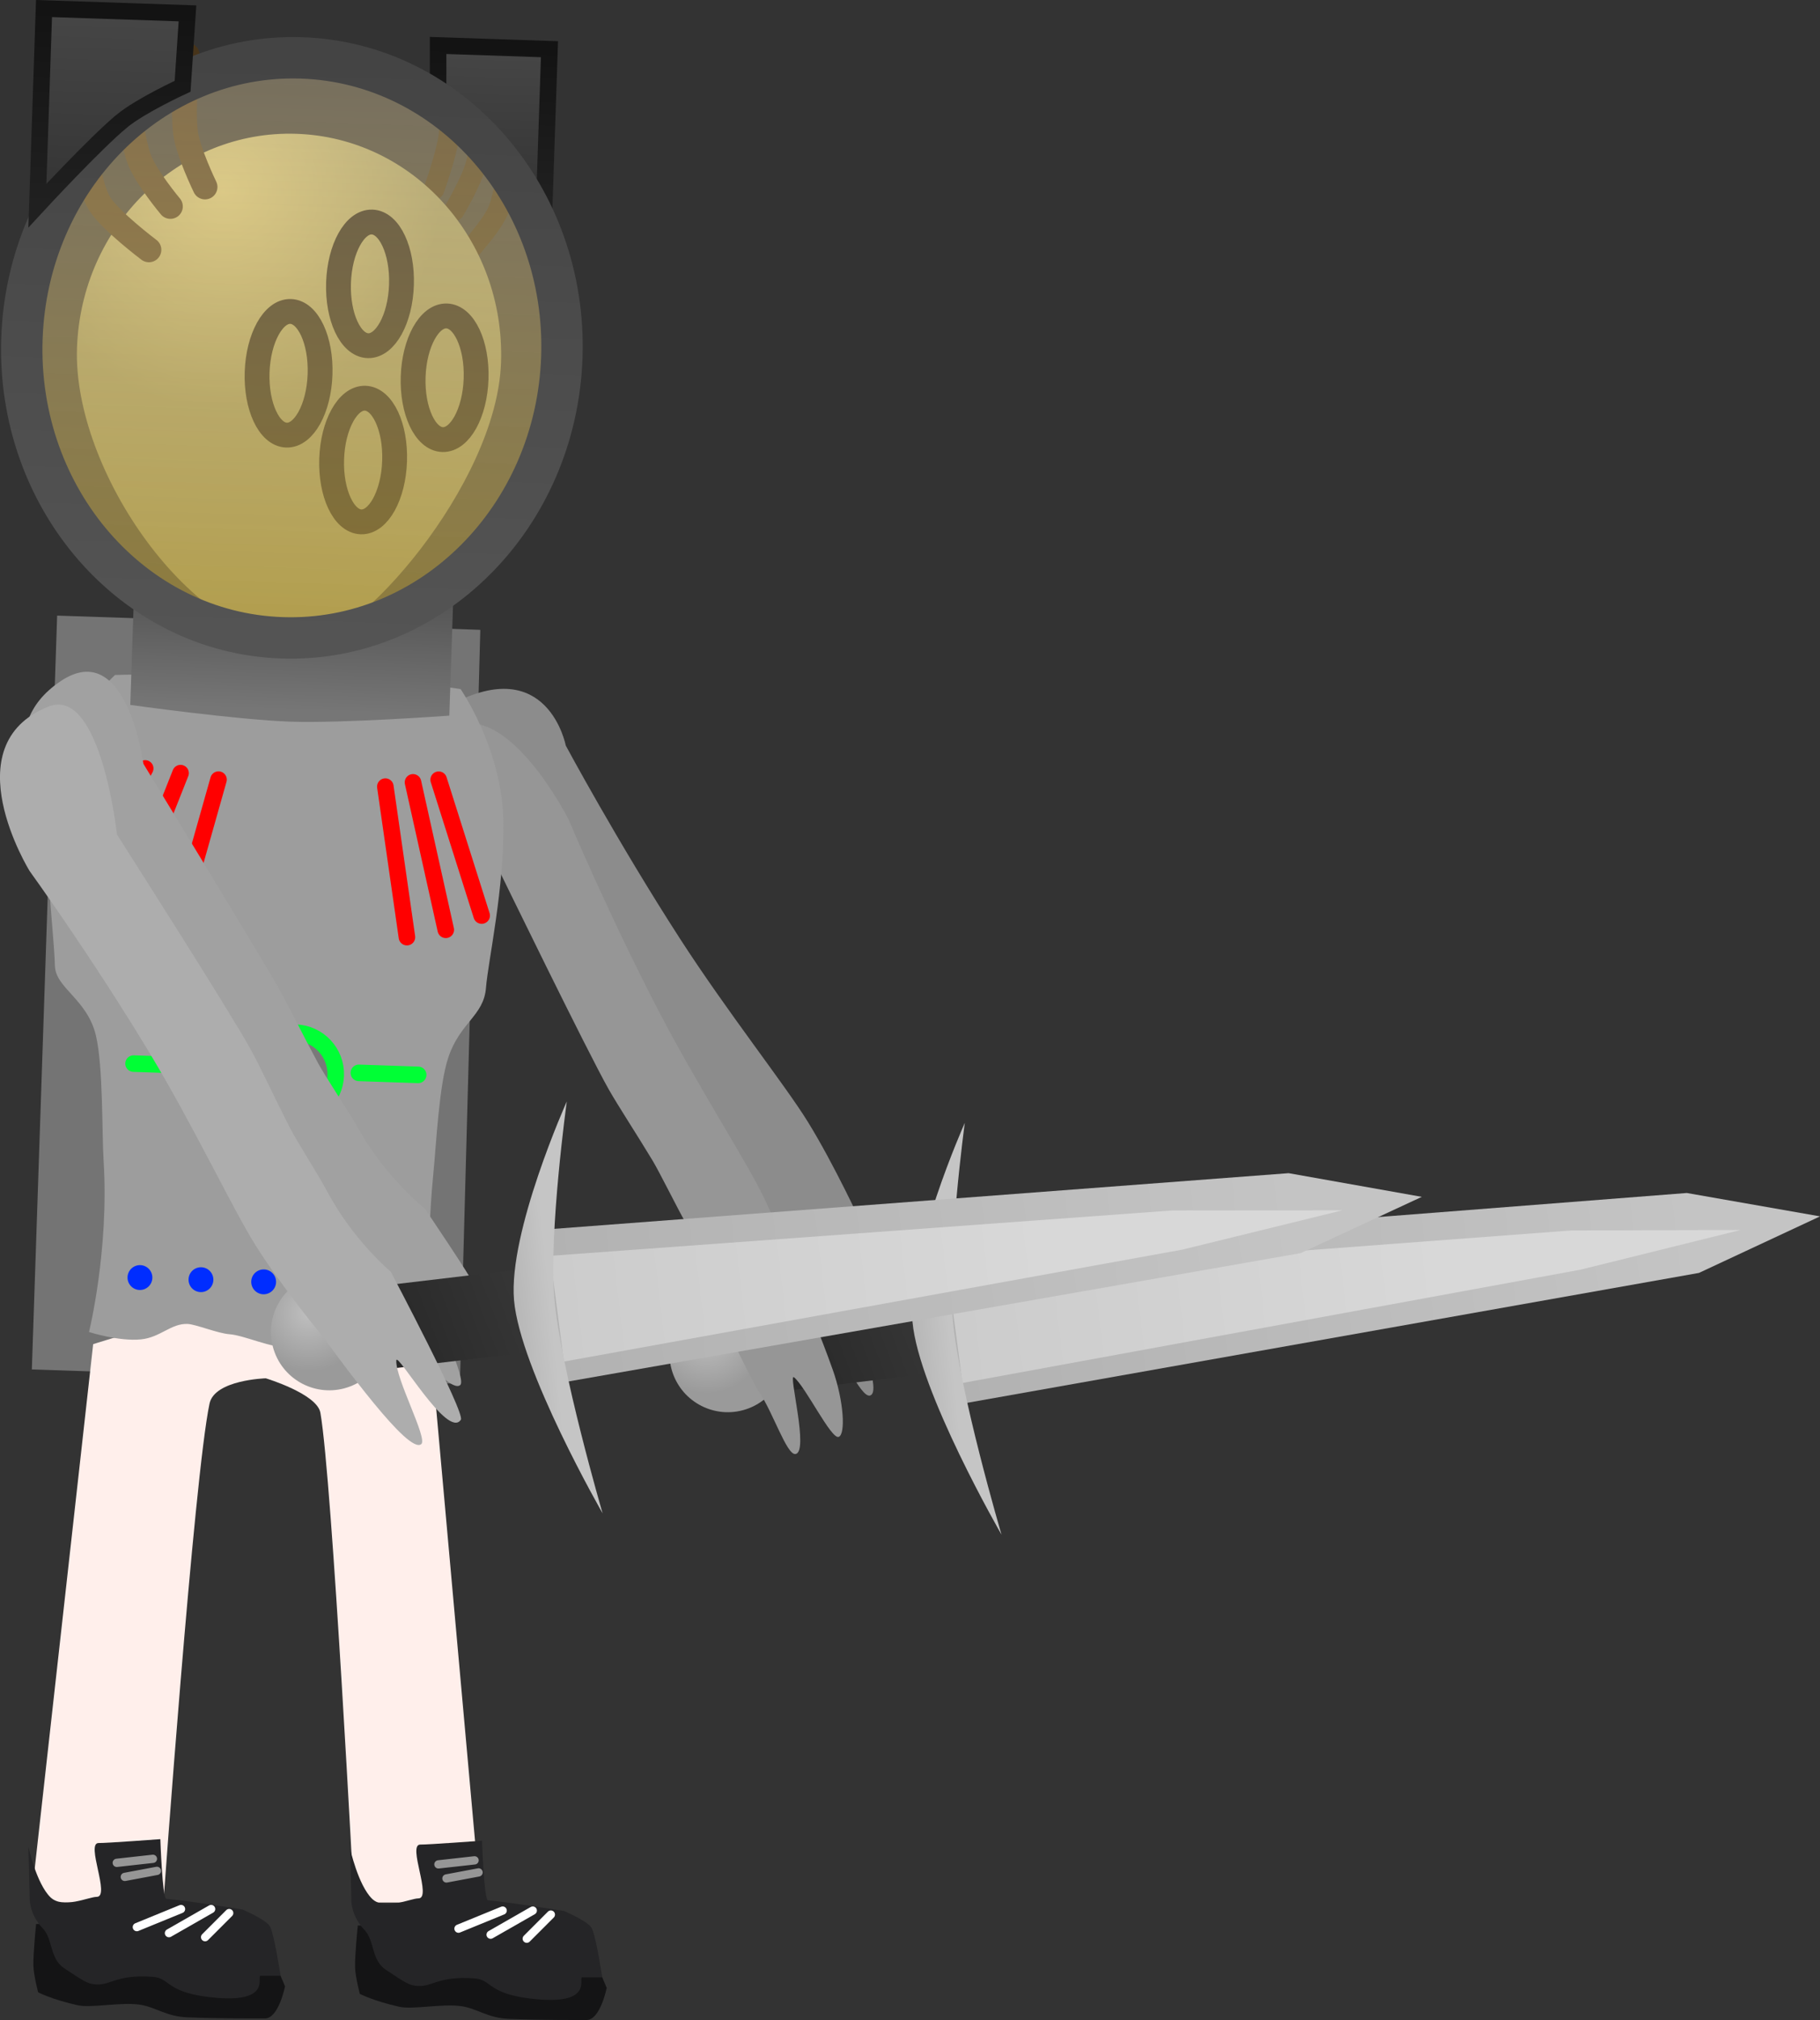<svg version="1.1" xmlns="http://www.w3.org/2000/svg" xmlns:xlink="http://www.w3.org/1999/xlink" width="109.944" height="121.95" viewBox="0,0,109.944,121.95"><rect x="0" y="0" width="109.944" height="121.95" fill="#333333" stroke="none"/><defs><linearGradient x1="269.372" y1="195.556" x2="280.544" y2="191.284" gradientUnits="userSpaceOnUse" id="color-1"><stop offset="0" stop-color="#242424"/><stop offset="1" stop-color="#373737"/></linearGradient><radialGradient cx="266.974" cy="192.971" r="3.523" gradientUnits="userSpaceOnUse" id="color-2"><stop offset="0" stop-color="#bfbfbf"/><stop offset="1" stop-color="#9a9a9a"/></radialGradient><linearGradient x1="281.691" y1="192.526" x2="326.801" y2="187.093" gradientUnits="userSpaceOnUse" id="color-3"><stop offset="0" stop-color="#b2b2b2"/><stop offset="1" stop-color="#c4c4c4"/></linearGradient><linearGradient x1="282.031" y1="192.847" x2="311.557" y2="189.291" gradientUnits="userSpaceOnUse" id="color-4"><stop offset="0" stop-color="#cccccc"/><stop offset="1" stop-color="#d8d8d8"/></linearGradient><linearGradient x1="279.139" y1="192.429" x2="281.567" y2="192.181" gradientUnits="userSpaceOnUse" id="color-5"><stop offset="0" stop-color="#b5b5b5"/><stop offset="1" stop-color="#c5c5c5"/></linearGradient><linearGradient x1="245.295" y1="194.236" x2="256.476" y2="189.988" gradientUnits="userSpaceOnUse" id="color-6"><stop offset="0" stop-color="#242424"/><stop offset="1" stop-color="#373737"/></linearGradient><radialGradient cx="242.903" cy="191.645" r="3.523" gradientUnits="userSpaceOnUse" id="color-7"><stop offset="0" stop-color="#bfbfbf"/><stop offset="1" stop-color="#9a9a9a"/></radialGradient><linearGradient x1="257.621" y1="191.233" x2="302.743" y2="185.898" gradientUnits="userSpaceOnUse" id="color-8"><stop offset="0" stop-color="#b2b2b2"/><stop offset="1" stop-color="#c4c4c4"/></linearGradient><linearGradient x1="257.96" y1="191.555" x2="287.494" y2="188.063" gradientUnits="userSpaceOnUse" id="color-9"><stop offset="0" stop-color="#cccccc"/><stop offset="1" stop-color="#d8d8d8"/></linearGradient><linearGradient x1="255.07" y1="191.131" x2="257.498" y2="190.887" gradientUnits="userSpaceOnUse" id="color-10"><stop offset="0" stop-color="#b5b5b5"/><stop offset="1" stop-color="#c5c5c5"/></linearGradient><linearGradient x1="242.025" y1="147.388" x2="241.761" y2="155.257" gradientUnits="userSpaceOnUse" id="color-11"><stop offset="0" stop-color="#505050"/><stop offset="1" stop-color="#767676"/></linearGradient><radialGradient cx="237.762" cy="123.912" r="13.118" gradientUnits="userSpaceOnUse" id="color-12"><stop offset="0" stop-color="#ccbe7a"/><stop offset="1" stop-color="#948f62"/></radialGradient><linearGradient x1="254.083" y1="115.235" x2="253.773" y2="124.472" gradientUnits="userSpaceOnUse" id="color-13"><stop offset="0" stop-color="#464646"/><stop offset="1" stop-color="#343434"/></linearGradient><linearGradient x1="254.083" y1="115.235" x2="253.773" y2="124.472" gradientUnits="userSpaceOnUse" id="color-14"><stop offset="0" stop-color="#131313"/><stop offset="1" stop-color="#202020"/></linearGradient><linearGradient x1="242.474" y1="115.873" x2="241.298" y2="150.883" gradientUnits="userSpaceOnUse" id="color-15"><stop offset="0" stop-color="#ffe8b5" stop-opacity="0.329"/><stop offset="1" stop-color="#c2a53e" stop-opacity="0.635"/></linearGradient><linearGradient x1="242.474" y1="115.873" x2="241.298" y2="150.883" gradientUnits="userSpaceOnUse" id="color-16"><stop offset="0" stop-color="#444444"/><stop offset="1" stop-color="#545454"/></linearGradient><linearGradient x1="231.246" y1="113.039" x2="230.846" y2="124.938" gradientUnits="userSpaceOnUse" id="color-17"><stop offset="0" stop-color="#464646"/><stop offset="1" stop-color="#343434"/></linearGradient><linearGradient x1="231.246" y1="113.039" x2="230.846" y2="124.938" gradientUnits="userSpaceOnUse" id="color-18"><stop offset="0" stop-color="#131313"/><stop offset="1" stop-color="#202020"/></linearGradient></defs><g transform="translate(-224.254,-112.377)"><g data-paper-data="{&quot;isPaintingLayer&quot;:true}" fill-rule="nonzero" stroke-linejoin="miter" stroke-miterlimit="10" stroke-dasharray="" stroke-dashoffset="0" style="mix-blend-mode: normal"><path d="M226.178,195.052l1.528,-45.51l25.563,0.859l-1.233,45.52z" fill="#747474" stroke="none" stroke-width="NaN" stroke-linecap="butt"/><g><path d="M226.123,227.236l3.759,-33.71c0,0 6.755,-2.183 9.822,-2.183c3.629,0 0.606,4.244 0.606,4.244c0,0 -3.092,0.088 -3.398,1.524c-0.936,4.391 -2.786,30.125 -2.786,30.125z" fill="#ffefeb" stroke="#000000" stroke-width="0" stroke-linecap="butt"/><path d="M241.474,232.293c0,0 -0.386,1.94 -1.213,1.94c-0.593,0 -2.644,0.014 -4.704,-0.067c-1.253,-0.049 -1.902,-0.618 -2.836,-0.761c-1.175,-0.18 -2.939,0.22 -3.788,0.029c-1.565,-0.353 -2.375,-0.778 -2.375,-0.778c0,0 -0.269,-1.025 -0.286,-1.586c-0.022,-0.755 0.164,-2.537 0.164,-2.537c0,0 5.934,-0.12 8.249,0.081c1.37,0.119 4.241,0.647 4.241,0.647c0,0 1.46,0.616 1.673,1.043c0.262,0.523 0.873,1.989 0.873,1.989z" data-paper-data="{&quot;index&quot;:null}" fill="#141415" stroke="#000000" stroke-width="0" stroke-linecap="butt"/><path d="M241.203,231.658c0,0 -0.386,0 -1.213,0c-0.248,0 0.702,1.602 -2.618,1.333c-3.136,-0.254 -2.776,-1.188 -3.881,-1.269c-2.309,-0.169 -2.588,0.595 -3.587,0.442c-0.348,-0.053 -0.513,-0.115 -1.785,-0.97c-0.875,-0.589 -0.666,-1.751 -1.265,-2.379c-0.876,-0.917 -0.808,-1.886 -0.808,-1.886l-0.076,-3.048c0,0 0.486,2.207 1.325,3.031c0.751,0.738 2.317,-0.019 2.801,-0.019c0.847,-0 -0.689,-3.268 0.121,-3.25c0.435,0.01 3.723,-0.234 3.723,-0.234c0,0 0.123,3.58 0.356,3.6c1.37,0.119 4.604,0.647 4.604,0.647c0,0 1.46,0.616 1.673,1.043c0.262,0.523 0.631,2.959 0.631,2.959z" data-paper-data="{&quot;index&quot;:null}" fill="#252527" stroke="#000000" stroke-width="0" stroke-linecap="butt"/><path d="M232.521,228.719l2.668,-1.091" data-paper-data="{&quot;index&quot;:null}" fill="none" stroke="#ffffff" stroke-width="0.5" stroke-linecap="round"/><path d="M237.007,227.628l-2.546,1.455" data-paper-data="{&quot;index&quot;:null}" fill="none" stroke="#ffffff" stroke-width="0.5" stroke-linecap="round"/><path d="M238.099,227.871l-1.455,1.455" data-paper-data="{&quot;index&quot;:null}" fill="none" stroke="#ffffff" stroke-width="0.5" stroke-linecap="round"/><path d="M231.308,224.839l2.183,-0.243" data-paper-data="{&quot;index&quot;:null}" fill="none" stroke="#969696" stroke-width="0.5" stroke-linecap="round"/><path d="M233.733,225.324l-1.94,0.364" data-paper-data="{&quot;index&quot;:null}" fill="none" stroke="#969696" stroke-width="0.5" stroke-linecap="round"/></g><path d="M279.692,194.656c-0.459,0.214 -2.304,-3.208 -3.702,-3.036c-0.48,0.059 1.715,4.854 0.799,5.011c-0.544,0.093 -1.707,-2.585 -2.644,-3.684c-0.456,-0.536 -2.963,-4.686 -2.963,-4.686c0,0 -0.765,-2.949 -2.829,-5.788c-0.496,-0.683 -1.944,-3.027 -2.461,-3.723c-1.224,-1.648 -2.503,-3.235 -3.226,-4.265c-1.556,-2.215 -8.305,-13.271 -8.305,-13.271c0,0 -4.816,-5.249 -2.903,-6.279c5.898,-3.176 6.973,2.451 6.973,2.451c0,0 3.113,5.796 6.901,11.661c2.85,4.412 6.345,8.827 7.717,11.047c1.624,2.627 3.291,6.258 3.291,6.258c0,0 1.324,2.455 2.313,4.584c0.889,1.916 1.481,3.515 1.039,3.721z" data-paper-data="{&quot;index&quot;:null}" fill="#8c8c8c" stroke="#000000" stroke-width="0" stroke-linecap="butt"/><g stroke="none" stroke-width="0" stroke-linecap="butt"><path d="M269.764,196.582l-0.604,-4.996l10.991,-1.328l0.604,4.996z" fill="url(#color-1)"/><path d="M271.509,192.853c0.695,1.817 -0.215,3.853 -2.032,4.548c-1.817,0.695 -3.853,-0.215 -4.548,-2.032c-0.695,-1.817 0.215,-3.853 2.032,-4.548c1.817,-0.695 3.853,0.215 4.548,2.032z" fill="url(#color-2)"/><path d="M282.247,197.144l-1.112,-9.235l45.015,-3.51l8.048,1.412l-7.315,3.414z" fill="url(#color-3)"/><path d="M282.395,195.87l-0.844,-6.383l37.604,-2.825l10.237,-0.027l-9.652,2.392z" fill="url(#color-4)"/><path d="M282.536,180.166c0,0 -1.076,7.934 -0.725,11.866c0.385,4.318 2.943,12.993 2.943,12.993c0,0 -5.006,-8.669 -5.379,-12.857c-0.366,-4.097 3.161,-12.003 3.161,-12.003z" fill="url(#color-5)"/></g><g><path d="M239.704,191.343c3.629,0 10.55,2.183 10.55,2.183l3.031,33.71h-7.639c0,0 -1.327,-25.538 -2.038,-29.57c-0.201,-1.143 -3.298,-2.079 -3.298,-2.079c0,0 -3.673,-4.244 -0.606,-4.244z" fill="#ffefeb" stroke="#000000" stroke-width="0" stroke-linecap="butt"/><path d="M259.693,234.326c-0.593,0 -2.644,0.014 -4.704,-0.067c-1.253,-0.049 -1.902,-0.618 -2.836,-0.761c-1.175,-0.18 -2.939,0.22 -3.788,0.029c-1.565,-0.353 -2.375,-0.778 -2.375,-0.778c0,0 -0.269,-1.025 -0.286,-1.586c-0.022,-0.755 0.164,-2.537 0.164,-2.537c0,0 5.934,-0.12 8.249,0.081c1.37,0.119 4.241,0.647 4.241,0.647c0,0 1.46,0.616 1.673,1.043c0.262,0.523 0.873,1.989 0.873,1.989c0,0 -0.386,1.94 -1.213,1.94z" data-paper-data="{&quot;index&quot;:null}" fill="#141415" stroke="#000000" stroke-width="0" stroke-linecap="butt"/><path d="M259.422,231.751c-0.248,0 0.702,1.602 -2.618,1.333c-3.136,-0.254 -2.776,-1.188 -3.881,-1.269c-2.309,-0.169 -2.588,0.595 -3.587,0.442c-0.348,-0.053 -0.513,-0.115 -1.785,-0.97c-0.875,-0.589 -0.666,-1.751 -1.265,-2.379c-0.876,-0.917 -0.808,-1.886 -0.808,-1.886l-0.076,-3.048c0,0 0.486,2.207 1.325,3.031c0.751,0.738 2.317,-0.019 2.801,-0.019c0.847,-0 -0.689,-3.268 0.121,-3.25c0.435,0.01 3.723,-0.234 3.723,-0.234c0,0 0.123,3.58 0.356,3.6c1.37,0.119 4.604,0.647 4.604,0.647c0,0 1.46,0.616 1.673,1.043c0.262,0.523 0.631,2.959 0.631,2.959c0,0 -0.386,0 -1.213,0z" data-paper-data="{&quot;index&quot;:null}" fill="#252527" stroke="#000000" stroke-width="0" stroke-linecap="butt"/><path d="M254.619,227.721l-2.668,1.091" fill="none" stroke="#ffffff" stroke-width="0.5" stroke-linecap="round"/><path d="M253.892,229.176l2.546,-1.455" fill="none" stroke="#ffffff" stroke-width="0.5" stroke-linecap="round"/><path d="M257.53,227.963l-1.455,1.455" fill="none" stroke="#ffffff" stroke-width="0.5" stroke-linecap="round"/><path d="M252.922,224.689l-2.183,0.243" fill="none" stroke="#969696" stroke-width="0.5" stroke-linecap="round"/><path d="M251.224,225.781l1.94,-0.364" fill="none" stroke="#969696" stroke-width="0.5" stroke-linecap="round"/></g><path d="M274.913,199.124c-0.452,0.15 -1.998,-3.034 -2.693,-3.598c-0.372,-0.302 0.946,4.584 0.069,4.632c-0.52,0.028 -1.37,-2.576 -2.151,-3.694c-0.38,-0.545 -2.359,-4.656 -2.359,-4.656c0,0 -0.45,-2.813 -2.132,-5.663c-0.404,-0.685 -1.552,-3.011 -1.976,-3.711c-1.001,-1.656 -2.059,-3.263 -2.646,-4.294c-1.262,-2.217 -6.601,-13.177 -6.601,-13.177c0,0 -6.769,-6.759 -2.89,-8.673c3.414,-1.684 7.068,5.561 7.068,5.561c0,0 2.399,5.7 5.428,11.536c2.278,4.39 5.162,8.852 6.251,11.054c1.288,2.607 2.525,6.147 2.525,6.147c0,0 1.022,2.415 1.757,4.492c0.662,1.869 0.785,3.899 0.35,4.044z" data-paper-data="{&quot;index&quot;:null}" fill="#969696" stroke="#000000" stroke-width="0" stroke-linecap="butt"/><g><path d="M229.631,192.791c0,0 1.22,-4.93 0.882,-10.329c-0.105,-1.681 -0.022,-5.693 -0.463,-7.562c-0.522,-2.21 -2.439,-2.861 -2.479,-4.215c-0.078,-2.673 -0.841,-6.826 -0.035,-11.379c0.608,-3.432 3.668,-6.179 3.668,-6.179c0,0 3.995,-0.155 5.759,0.271c2.246,0.542 7.706,0.729 9.633,0.378c2.033,-0.371 5.481,0.201 5.481,0.201c0,0 2.501,3.608 2.583,7.932c0.077,4.081 -0.916,8.442 -1.049,10.108c-0.134,1.689 -1.566,2.08 -2.275,4.201c-0.565,1.692 -0.721,5.169 -0.918,7.163c-0.459,4.63 -0.197,10.273 -0.197,10.273c0,0 -2.73,-0.861 -5.541,-1.024c-1.277,-0.074 -1.824,0.945 -3.036,1.064c-0.969,0.095 -2.614,-0.701 -3.537,-0.769c-0.698,-0.051 -2.025,-0.599 -2.519,-0.62c-0.997,-0.042 -1.644,0.811 -2.806,0.931c-1.35,0.14 -3.151,-0.445 -3.151,-0.445z" fill="#9d9d9d" stroke="#292e32" stroke-width="0" stroke-linecap="butt"/><path d="M234.921,168.403l2.533,-8.959" fill="#ff0000" stroke="#ff0000" stroke-width="1" stroke-linecap="round"/><path d="M233.025,158.769l-4.254,7.971" fill="#ff0000" stroke="#ff0000" stroke-width="1" stroke-linecap="round"/><path d="M231.706,167.772l3.455,-8.72" fill="#ff0000" stroke="#ff0000" stroke-width="1" stroke-linecap="round"/><path d="M247.532,159.866l1.304,9.088" data-paper-data="{&quot;index&quot;:null}" fill="#ff0000" stroke="#ff0000" stroke-width="1" stroke-linecap="round"/><path d="M253.351,167.65l-2.597,-8.201" data-paper-data="{&quot;index&quot;:null}" fill="#ff0000" stroke="#ff0000" stroke-width="1" stroke-linecap="round"/><path d="M249.203,159.608l1.98,8.902" data-paper-data="{&quot;index&quot;:null}" fill="#ff0000" stroke="#ff0000" stroke-width="1" stroke-linecap="round"/><path d="M231.958,189.479c0.014,-0.414 0.362,-0.738 0.776,-0.724c0.414,0.014 0.738,0.362 0.724,0.776c-0.014,0.414 -0.362,0.738 -0.776,0.724c-0.414,-0.014 -0.738,-0.362 -0.724,-0.776z" fill="#002dff" stroke="none" stroke-width="0.5" stroke-linecap="butt"/><path d="M235.643,189.607c0.014,-0.414 0.362,-0.738 0.776,-0.724c0.414,0.014 0.738,0.362 0.724,0.776c-0.014,0.414 -0.362,0.738 -0.776,0.724c-0.414,-0.014 -0.738,-0.362 -0.724,-0.776z" fill="#002dff" stroke="none" stroke-width="0.5" stroke-linecap="butt"/><path d="M239.431,189.738c0.014,-0.414 0.362,-0.738 0.776,-0.724c0.414,0.014 0.738,0.362 0.724,0.776c-0.014,0.414 -0.362,0.738 -0.776,0.724c-0.414,-0.014 -0.738,-0.362 -0.724,-0.776z" fill="#002dff" stroke="none" stroke-width="0.5" stroke-linecap="butt"/><path d="M243.32,189.873c0.014,-0.414 0.362,-0.738 0.776,-0.724c0.414,0.014 0.738,0.362 0.724,0.776c-0.014,0.414 -0.362,0.738 -0.776,0.724c-0.414,-0.014 -0.738,-0.362 -0.724,-0.776z" fill="#002dff" stroke="none" stroke-width="0.5" stroke-linecap="butt"/><path d="M247.005,190.001c0.014,-0.414 0.362,-0.738 0.776,-0.724c0.414,0.014 0.738,0.362 0.724,0.776c-0.014,0.414 -0.362,0.738 -0.776,0.724c-0.414,-0.014 -0.738,-0.362 -0.724,-0.776z" fill="#002dff" stroke="none" stroke-width="0.5" stroke-linecap="butt"/><path d="M239.537,177.138c0.046,-1.38 1.203,-2.461 2.583,-2.415c1.38,0.046 2.461,1.203 2.415,2.583c-0.046,1.38 -1.203,2.461 -2.583,2.415c-1.38,-0.046 -2.461,-1.203 -2.415,-2.583z" fill="#797979" stroke="#00ff35" stroke-width="1" stroke-linecap="butt"/><path d="M238.054,176.781l-5.732,-0.193" fill="none" stroke="#00ff35" stroke-width="1" stroke-linecap="round"/><path d="M249.515,177.268l-3.583,-0.12" fill="none" stroke="#00ff35" stroke-width="1" stroke-linecap="round"/></g><path d="M249.072,193.54c-1.532,-1.781 -3.216,-4.01 -3.216,-4.01c0,0 -2.62,-3.018 -4.33,-5.602c-1.445,-2.183 -3.976,-7.255 -6.793,-11.709c-3.745,-5.922 -7.726,-11.172 -7.726,-11.172c0,0 -3.455,-4.641 0.925,-7.557c3.983,-2.652 4.985,4.999 4.985,4.999c0,0 6.687,10.968 8.044,13.324c0.631,1.095 1.532,2.94 2.512,4.756c0.414,0.767 1.94,3.071 2.352,3.813c1.71,3.086 4.102,4.976 4.102,4.976c0,0 2.728,4.024 3.021,4.67c0.601,1.326 2.563,3.49 2.234,3.972c-0.554,0.813 -4.877,-3.774 -4.808,-3.262c0.128,0.957 2.087,4.902 1.683,5.256c-0.389,0.341 -1.607,-0.853 -2.985,-2.455z" data-paper-data="{&quot;index&quot;:null}" fill="#a1a1a1" stroke="#000000" stroke-width="0" stroke-linecap="butt"/><g stroke="none" stroke-width="0" stroke-linecap="butt"><path d="M245.685,195.262l-0.593,-4.997l10.994,-1.304l0.593,4.997z" fill="url(#color-6)"/><path d="M247.438,191.538c0.691,1.819 -0.223,3.853 -2.042,4.544c-1.819,0.691 -3.853,-0.223 -4.544,-2.042c-0.691,-1.819 0.223,-3.853 2.042,-4.544c1.819,-0.691 3.853,0.223 4.544,2.042z" fill="url(#color-7)"/><path d="M258.167,195.852l-1.092,-9.238l45.023,-3.411l8.045,1.43l-7.323,3.398z" fill="url(#color-8)"/><path d="M258.318,194.578c0,0 -0.045,-0.35 -0.09,-0.691c-0.128,-0.981 -0.74,-5.693 -0.74,-5.693l37.611,-2.742l10.237,-0.004l-9.657,2.371z" fill="url(#color-9)"/><path d="M258.493,178.874c0,0 -1.093,7.931 -0.751,11.865c0.376,4.319 2.915,13 2.915,13c0,0 -4.987,-8.68 -5.351,-12.869c-0.357,-4.097 3.187,-11.996 3.187,-11.996z" fill="url(#color-10)"/></g><path d="M246.847,197.103c-1.454,-1.768 -3.047,-3.977 -3.047,-3.977c0,0 -2.488,-2.997 -4.099,-5.552c-1.361,-2.158 -3.719,-7.155 -6.368,-11.557c-3.522,-5.851 -7.289,-11.053 -7.289,-11.053c0,0 -4.701,-7.597 1.13,-9.928c3.17,-1.267 4.147,7.725 4.147,7.725c0,0 6.817,10.669 8.09,12.994c0.592,1.081 1.43,2.898 2.346,4.689c0.387,0.757 1.825,3.035 2.21,3.767c1.6,3.044 3.89,4.937 3.89,4.937c0,0 4.508,8.521 4.237,8.939c-0.79,1.217 -3.866,-4.15 -3.899,-3.578c-0.062,1.081 1.91,4.714 1.509,5.05c-0.386,0.324 -1.547,-0.865 -2.856,-2.456z" data-paper-data="{&quot;index&quot;:null}" fill="#adadad" stroke="#000000" stroke-width="0" stroke-linecap="butt"/><g><path d="M232.124,154.933l0.264,-7.869c0,0 6.246,3.635 9.34,3.739c3.315,0.111 9.933,-3.091 9.933,-3.091l-0.264,7.869c0,0 -6.397,0.47 -9.599,0.363c-3.222,-0.108 -9.674,-1.01 -9.674,-1.01z" fill="url(#color-11)" stroke="none" stroke-width="0" stroke-linecap="butt"/><path d="M253.748,117.765c0,0 -0.372,3.234 -0.742,4.551c-0.303,1.078 -1.316,2.779 -1.316,2.779" data-paper-data="{&quot;index&quot;:null}" fill="none" stroke="#3b2c16" stroke-width="1.25" stroke-linecap="round"/><path d="M255.012,121.948c0,0 -0.265,2.271 -0.697,3.214c-0.456,0.997 -1.971,2.616 -1.971,2.616" data-paper-data="{&quot;index&quot;:null}" fill="none" stroke="#3b2c16" stroke-width="1.25" stroke-linecap="round"/><path d="M251.555,115.926c0,0 0.007,3.273 -0.188,4.689c-0.159,1.16 -0.895,3.194 -0.895,3.194" data-paper-data="{&quot;index&quot;:null}" fill="none" stroke="#3b2c16" stroke-width="1.25" stroke-linecap="round"/><path d="M254.521,134.261c-0.248,7.387 -8.762,17.03 -11.976,16.984c-6.692,-0.096 -13.889,-10.457 -13.641,-17.844c0.248,-7.387 6.184,-13.183 13.258,-12.946c7.074,0.238 12.607,6.419 12.359,13.806z" fill="url(#color-12)" stroke="none" stroke-width="0" stroke-linecap="butt"/><path d="M243.588,134.977c-0.069,2.062 -0.977,3.705 -2.026,3.669c-1.05,-0.035 -1.845,-1.735 -1.776,-3.797c0.069,-2.062 0.977,-3.705 2.026,-3.669c1.05,0.035 1.845,1.735 1.776,3.797z" fill="none" stroke="#191412" stroke-width="1.5" stroke-linecap="butt"/><path d="M248.506,129.578c-0.069,2.062 -0.977,3.705 -2.026,3.669c-1.05,-0.035 -1.845,-1.735 -1.776,-3.797c0.069,-2.062 0.977,-3.705 2.026,-3.669c1.05,0.035 1.845,1.735 1.776,3.797z" fill="none" stroke="#191412" stroke-width="1.5" stroke-linecap="butt"/><path d="M253.014,135.247c-0.069,2.062 -0.977,3.705 -2.026,3.669c-1.05,-0.035 -1.845,-1.735 -1.776,-3.797c0.069,-2.062 0.977,-3.705 2.026,-3.669c1.05,0.035 1.845,1.735 1.776,3.797z" fill="none" stroke="#191412" stroke-width="1.5" stroke-linecap="butt"/><path d="M248.091,140.214c-0.069,2.062 -0.977,3.705 -2.026,3.669c-1.05,-0.035 -1.845,-1.735 -1.776,-3.797c0.069,-2.062 0.977,-3.705 2.026,-3.669c1.05,0.035 1.845,1.735 1.776,3.797z" fill="none" stroke="#191412" stroke-width="1.5" stroke-linecap="butt"/><path d="M234.547,124.84c0,0 -1.497,-1.784 -1.895,-2.885c-0.486,-1.345 -0.808,-4.602 -0.808,-4.602" fill="none" stroke="#47341a" stroke-width="1.5" stroke-linecap="round"/><path d="M233.25,127.459c0,0 -2.32,-1.746 -2.974,-2.78c-0.619,-0.978 -0.852,-3.265 -0.852,-3.265" fill="none" stroke="#47341a" stroke-width="1.5" stroke-linecap="round"/><path d="M236.639,123.665c0,0 -1.018,-2.092 -1.176,-3.263c-0.193,-1.429 0.104,-4.692 0.104,-4.692" fill="none" stroke="#47341a" stroke-width="1.5" stroke-linecap="round"/><path d="M250.718,118.547l0.001,-3.425l6.728,0.226l-0.31,9.237c0,0 -2.509,-3.112 -3.69,-4.224c-0.839,-0.789 -2.729,-1.815 -2.729,-1.815z" fill="url(#color-13)" stroke="url(#color-14)" stroke-width="1" stroke-linecap="butt"/><path d="M241.298,150.883c-9.007,-0.302 -16.045,-8.385 -15.72,-18.053c0.325,-9.668 7.889,-17.26 16.896,-16.957c9.007,0.302 16.045,8.385 15.72,18.053c-0.325,9.668 -7.889,17.26 -16.896,16.957z" fill="url(#color-15)" stroke="url(#color-16)" stroke-width="2.5" stroke-linecap="butt"/><path d="M231.62,119.683c-1.614,1.326 -5.108,5.109 -5.108,5.109l0.4,-11.899l8.667,0.291l-0.295,4.402c0,0 -2.518,1.155 -3.664,2.096z" data-paper-data="{&quot;index&quot;:null}" fill="url(#color-17)" stroke="url(#color-18)" stroke-width="1" stroke-linecap="butt"/></g></g></g></svg>